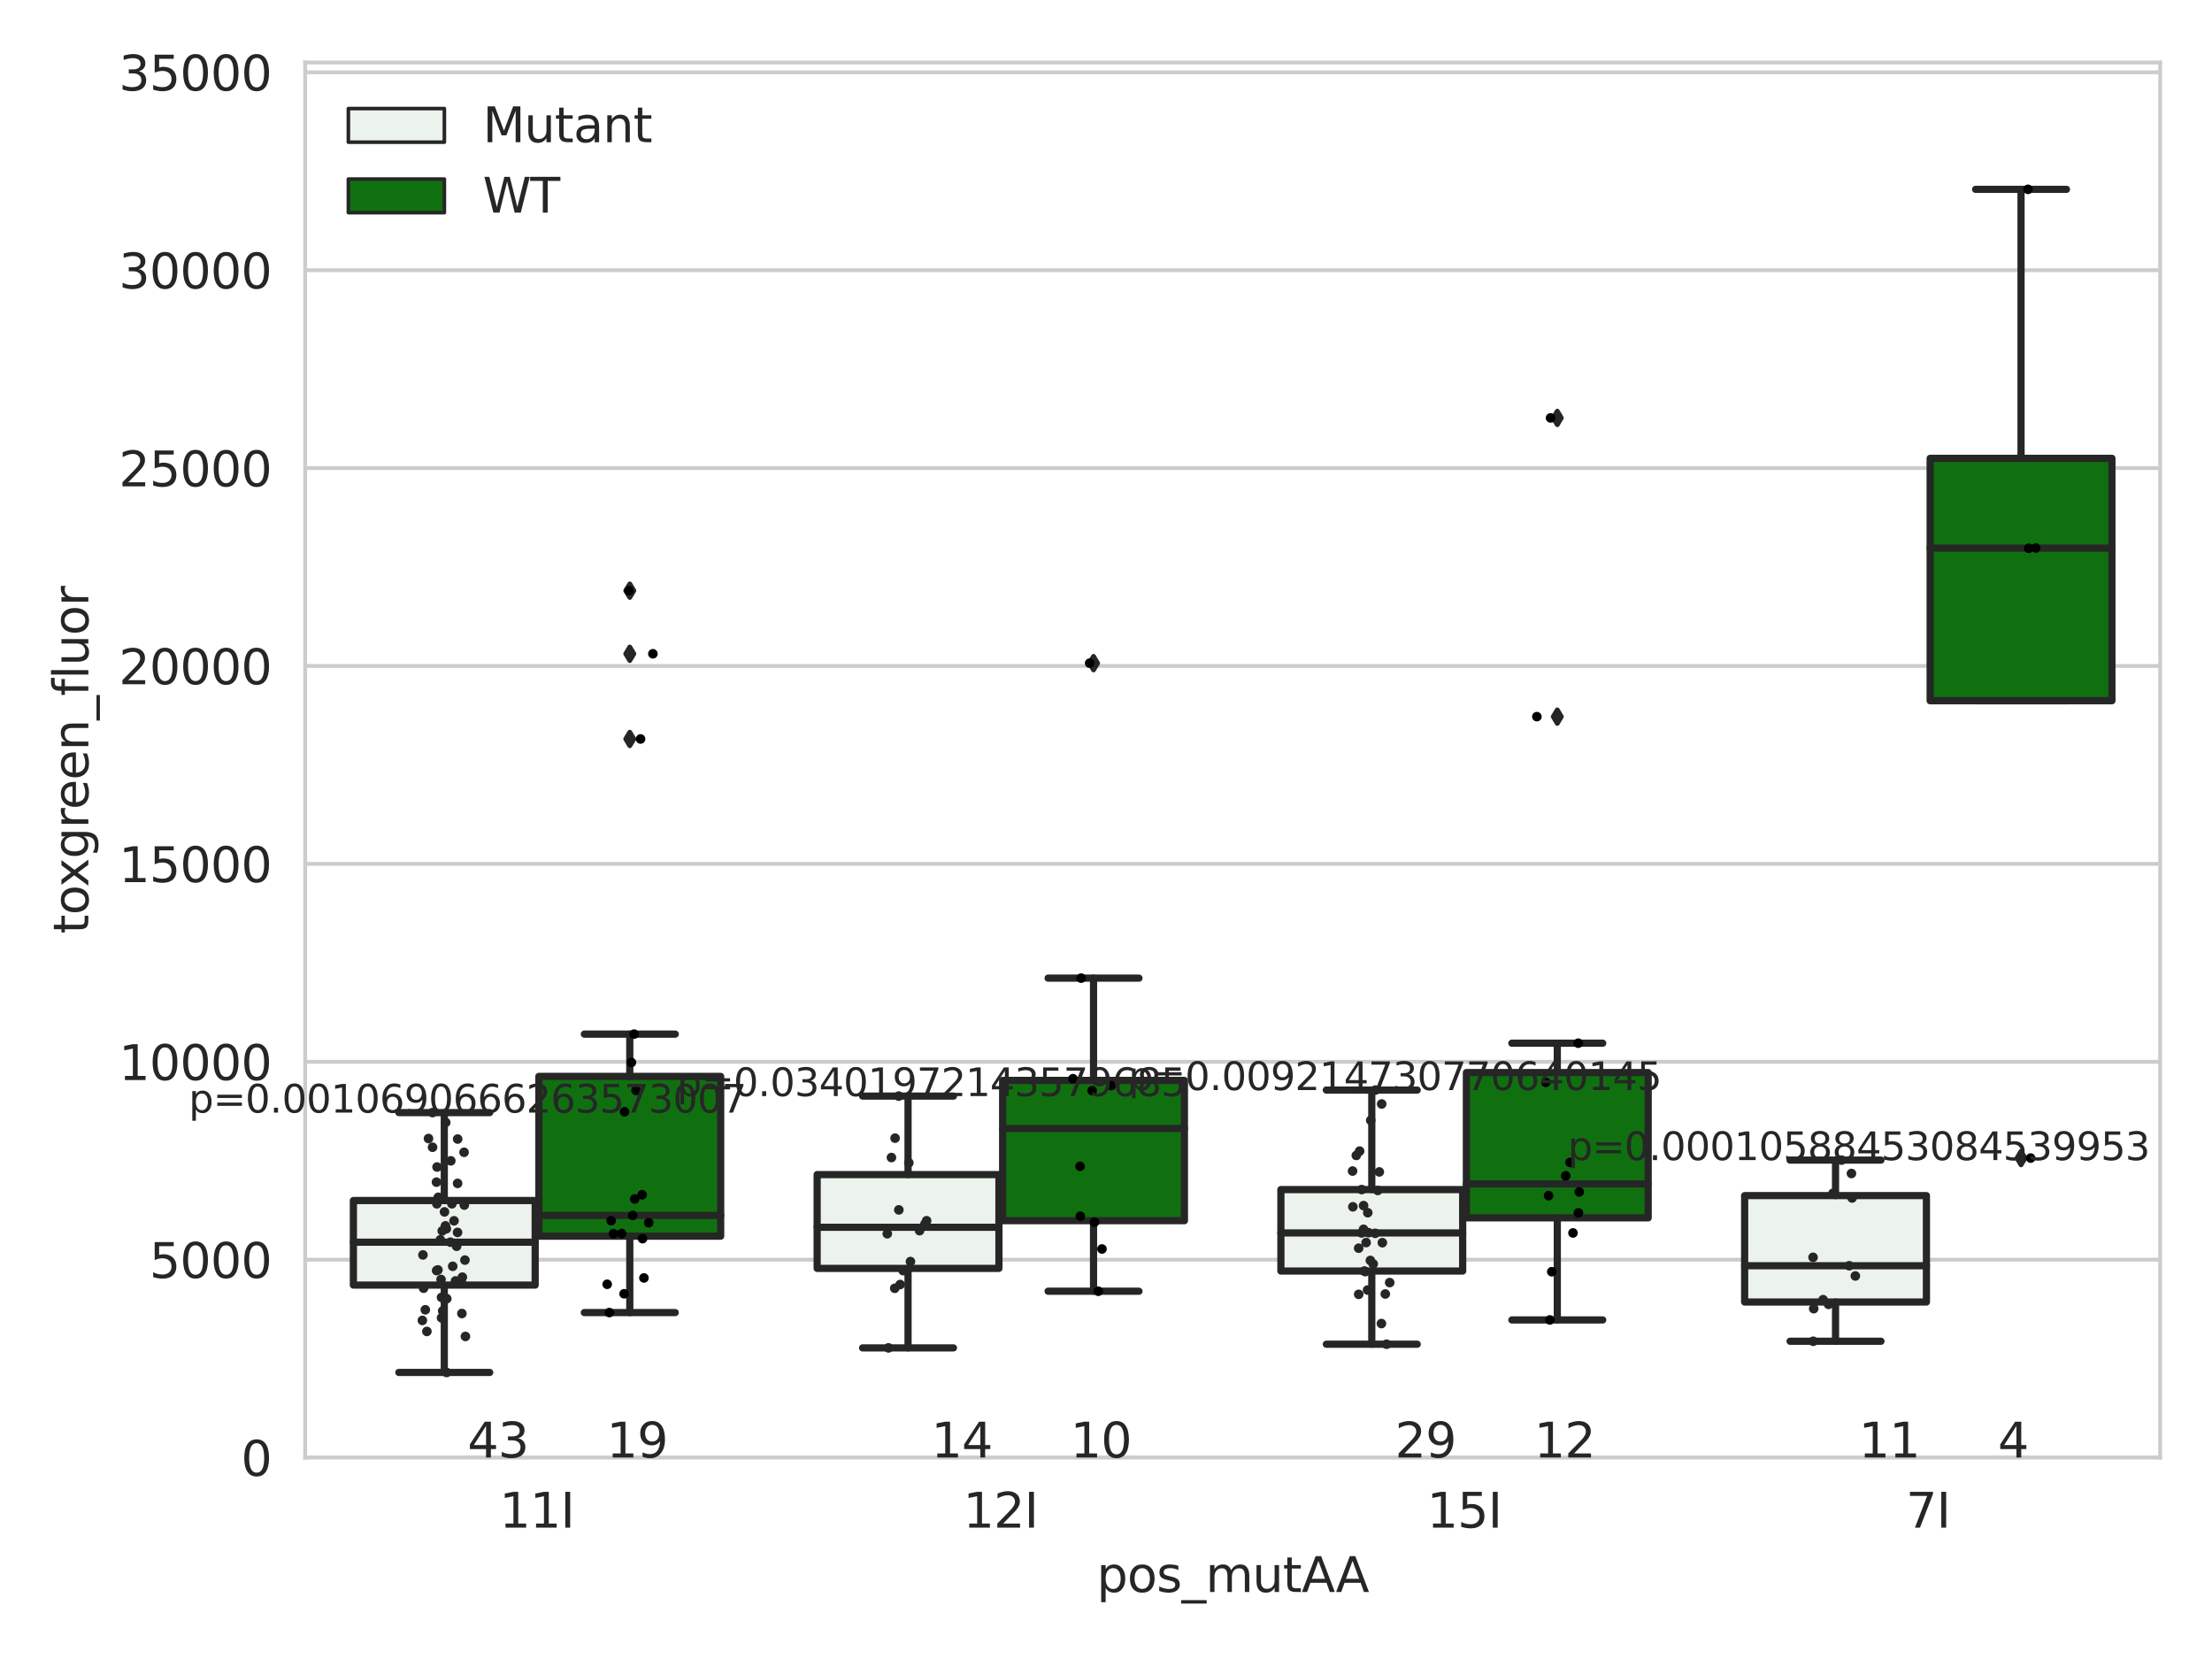 <?xml version="1.0" encoding="utf-8" standalone="no"?>
<!DOCTYPE svg PUBLIC "-//W3C//DTD SVG 1.1//EN"
  "http://www.w3.org/Graphics/SVG/1.1/DTD/svg11.dtd">
<svg xmlns:xlink="http://www.w3.org/1999/xlink" width="460.8pt" height="345.6pt" viewBox="0 0 460.8 345.6" xmlns="http://www.w3.org/2000/svg" version="1.1">
 <defs>
  <style type="text/css">*{stroke-linejoin: round; stroke-linecap: butt}</style>
 </defs>
 <g id="figure_1">
  <g id="patch_1">
   <path d="M 0 345.6 
L 460.8 345.6 
L 460.8 0 
L 0 0 
z
" style="fill: #ffffff"/>
  </g>
  <g id="axes_1">
   <g id="patch_2">
    <path d="M 63.571 303.64 
L 450 303.64 
L 450 13.022 
L 63.571 13.022 
z
" style="fill: #ffffff"/>
   </g>
   <g id="matplotlib.axis_1">
    <g id="xtick_1">
     <g id="text_1">
      <!-- 11I -->
      <g style="fill: #262626" transform="translate(104.037 318.238)scale(0.1 -0.1)">
       <defs>
        <path id="DejaVuSans-31" d="M 794 531 
L 1825 531 
L 1825 4091 
L 703 3866 
L 703 4441 
L 1819 4666 
L 2450 4666 
L 2450 531 
L 3481 531 
L 3481 0 
L 794 0 
L 794 531 
z
" transform="scale(0.016)"/>
        <path id="DejaVuSans-49" d="M 628 4666 
L 1259 4666 
L 1259 0 
L 628 0 
L 628 4666 
z
" transform="scale(0.016)"/>
       </defs>
       <use xlink:href="#DejaVuSans-31"/>
       <use xlink:href="#DejaVuSans-31" x="63.623"/>
       <use xlink:href="#DejaVuSans-49" x="127.246"/>
      </g>
     </g>
    </g>
    <g id="xtick_2">
     <g id="text_2">
      <!-- 12I -->
      <g style="fill: #262626" transform="translate(200.645 318.238)scale(0.1 -0.1)">
       <defs>
        <path id="DejaVuSans-32" d="M 1228 531 
L 3431 531 
L 3431 0 
L 469 0 
L 469 531 
Q 828 903 1448 1529 
Q 2069 2156 2228 2338 
Q 2531 2678 2651 2914 
Q 2772 3150 2772 3378 
Q 2772 3750 2511 3984 
Q 2250 4219 1831 4219 
Q 1534 4219 1204 4116 
Q 875 4013 500 3803 
L 500 4441 
Q 881 4594 1212 4672 
Q 1544 4750 1819 4750 
Q 2544 4750 2975 4387 
Q 3406 4025 3406 3419 
Q 3406 3131 3298 2873 
Q 3191 2616 2906 2266 
Q 2828 2175 2409 1742 
Q 1991 1309 1228 531 
z
" transform="scale(0.016)"/>
       </defs>
       <use xlink:href="#DejaVuSans-31"/>
       <use xlink:href="#DejaVuSans-32" x="63.623"/>
       <use xlink:href="#DejaVuSans-49" x="127.246"/>
      </g>
     </g>
    </g>
    <g id="xtick_3">
     <g id="text_3">
      <!-- 15I -->
      <g style="fill: #262626" transform="translate(297.252 318.238)scale(0.1 -0.1)">
       <defs>
        <path id="DejaVuSans-35" d="M 691 4666 
L 3169 4666 
L 3169 4134 
L 1269 4134 
L 1269 2991 
Q 1406 3038 1543 3061 
Q 1681 3084 1819 3084 
Q 2600 3084 3056 2656 
Q 3513 2228 3513 1497 
Q 3513 744 3044 326 
Q 2575 -91 1722 -91 
Q 1428 -91 1123 -41 
Q 819 9 494 109 
L 494 744 
Q 775 591 1075 516 
Q 1375 441 1709 441 
Q 2250 441 2565 725 
Q 2881 1009 2881 1497 
Q 2881 1984 2565 2268 
Q 2250 2553 1709 2553 
Q 1456 2553 1204 2497 
Q 953 2441 691 2322 
L 691 4666 
z
" transform="scale(0.016)"/>
       </defs>
       <use xlink:href="#DejaVuSans-31"/>
       <use xlink:href="#DejaVuSans-35" x="63.623"/>
       <use xlink:href="#DejaVuSans-49" x="127.246"/>
      </g>
     </g>
    </g>
    <g id="xtick_4">
     <g id="text_4">
      <!-- 7I -->
      <g style="fill: #262626" transform="translate(397.04 318.238)scale(0.1 -0.1)">
       <defs>
        <path id="DejaVuSans-37" d="M 525 4666 
L 3525 4666 
L 3525 4397 
L 1831 0 
L 1172 0 
L 2766 4134 
L 525 4134 
L 525 4666 
z
" transform="scale(0.016)"/>
       </defs>
       <use xlink:href="#DejaVuSans-37"/>
       <use xlink:href="#DejaVuSans-49" x="63.623"/>
      </g>
     </g>
    </g>
    <g id="text_5">
     <!-- pos_mutAA -->
     <g style="fill: #262626" transform="translate(228.47 331.638)scale(0.1 -0.1)">
      <defs>
       <path id="DejaVuSans-70" d="M 1159 525 
L 1159 -1331 
L 581 -1331 
L 581 3500 
L 1159 3500 
L 1159 2969 
Q 1341 3281 1617 3432 
Q 1894 3584 2278 3584 
Q 2916 3584 3314 3078 
Q 3713 2572 3713 1747 
Q 3713 922 3314 415 
Q 2916 -91 2278 -91 
Q 1894 -91 1617 61 
Q 1341 213 1159 525 
z
M 3116 1747 
Q 3116 2381 2855 2742 
Q 2594 3103 2138 3103 
Q 1681 3103 1420 2742 
Q 1159 2381 1159 1747 
Q 1159 1113 1420 752 
Q 1681 391 2138 391 
Q 2594 391 2855 752 
Q 3116 1113 3116 1747 
z
" transform="scale(0.016)"/>
       <path id="DejaVuSans-6f" d="M 1959 3097 
Q 1497 3097 1228 2736 
Q 959 2375 959 1747 
Q 959 1119 1226 758 
Q 1494 397 1959 397 
Q 2419 397 2687 759 
Q 2956 1122 2956 1747 
Q 2956 2369 2687 2733 
Q 2419 3097 1959 3097 
z
M 1959 3584 
Q 2709 3584 3137 3096 
Q 3566 2609 3566 1747 
Q 3566 888 3137 398 
Q 2709 -91 1959 -91 
Q 1206 -91 779 398 
Q 353 888 353 1747 
Q 353 2609 779 3096 
Q 1206 3584 1959 3584 
z
" transform="scale(0.016)"/>
       <path id="DejaVuSans-73" d="M 2834 3397 
L 2834 2853 
Q 2591 2978 2328 3040 
Q 2066 3103 1784 3103 
Q 1356 3103 1142 2972 
Q 928 2841 928 2578 
Q 928 2378 1081 2264 
Q 1234 2150 1697 2047 
L 1894 2003 
Q 2506 1872 2764 1633 
Q 3022 1394 3022 966 
Q 3022 478 2636 193 
Q 2250 -91 1575 -91 
Q 1294 -91 989 -36 
Q 684 19 347 128 
L 347 722 
Q 666 556 975 473 
Q 1284 391 1588 391 
Q 1994 391 2212 530 
Q 2431 669 2431 922 
Q 2431 1156 2273 1281 
Q 2116 1406 1581 1522 
L 1381 1569 
Q 847 1681 609 1914 
Q 372 2147 372 2553 
Q 372 3047 722 3315 
Q 1072 3584 1716 3584 
Q 2034 3584 2315 3537 
Q 2597 3491 2834 3397 
z
" transform="scale(0.016)"/>
       <path id="DejaVuSans-5f" d="M 3263 -1063 
L 3263 -1509 
L -63 -1509 
L -63 -1063 
L 3263 -1063 
z
" transform="scale(0.016)"/>
       <path id="DejaVuSans-6d" d="M 3328 2828 
Q 3544 3216 3844 3400 
Q 4144 3584 4550 3584 
Q 5097 3584 5394 3201 
Q 5691 2819 5691 2113 
L 5691 0 
L 5113 0 
L 5113 2094 
Q 5113 2597 4934 2840 
Q 4756 3084 4391 3084 
Q 3944 3084 3684 2787 
Q 3425 2491 3425 1978 
L 3425 0 
L 2847 0 
L 2847 2094 
Q 2847 2600 2669 2842 
Q 2491 3084 2119 3084 
Q 1678 3084 1418 2786 
Q 1159 2488 1159 1978 
L 1159 0 
L 581 0 
L 581 3500 
L 1159 3500 
L 1159 2956 
Q 1356 3278 1631 3431 
Q 1906 3584 2284 3584 
Q 2666 3584 2933 3390 
Q 3200 3197 3328 2828 
z
" transform="scale(0.016)"/>
       <path id="DejaVuSans-75" d="M 544 1381 
L 544 3500 
L 1119 3500 
L 1119 1403 
Q 1119 906 1312 657 
Q 1506 409 1894 409 
Q 2359 409 2629 706 
Q 2900 1003 2900 1516 
L 2900 3500 
L 3475 3500 
L 3475 0 
L 2900 0 
L 2900 538 
Q 2691 219 2414 64 
Q 2138 -91 1772 -91 
Q 1169 -91 856 284 
Q 544 659 544 1381 
z
M 1991 3584 
L 1991 3584 
z
" transform="scale(0.016)"/>
       <path id="DejaVuSans-74" d="M 1172 4494 
L 1172 3500 
L 2356 3500 
L 2356 3053 
L 1172 3053 
L 1172 1153 
Q 1172 725 1289 603 
Q 1406 481 1766 481 
L 2356 481 
L 2356 0 
L 1766 0 
Q 1100 0 847 248 
Q 594 497 594 1153 
L 594 3053 
L 172 3053 
L 172 3500 
L 594 3500 
L 594 4494 
L 1172 4494 
z
" transform="scale(0.016)"/>
       <path id="DejaVuSans-41" d="M 2188 4044 
L 1331 1722 
L 3047 1722 
L 2188 4044 
z
M 1831 4666 
L 2547 4666 
L 4325 0 
L 3669 0 
L 3244 1197 
L 1141 1197 
L 716 0 
L 50 0 
L 1831 4666 
z
" transform="scale(0.016)"/>
      </defs>
      <use xlink:href="#DejaVuSans-70"/>
      <use xlink:href="#DejaVuSans-6f" x="63.477"/>
      <use xlink:href="#DejaVuSans-73" x="124.658"/>
      <use xlink:href="#DejaVuSans-5f" x="176.758"/>
      <use xlink:href="#DejaVuSans-6d" x="226.758"/>
      <use xlink:href="#DejaVuSans-75" x="324.17"/>
      <use xlink:href="#DejaVuSans-74" x="387.549"/>
      <use xlink:href="#DejaVuSans-41" x="426.758"/>
      <use xlink:href="#DejaVuSans-41" x="497.916"/>
     </g>
    </g>
   </g>
   <g id="matplotlib.axis_2">
    <g id="ytick_1">
     <g id="line2d_1">
      <path d="M 63.571 303.64 
L 450 303.64 
" clip-path="url(#p6b03df310b)" style="fill: none; stroke: #cccccc; stroke-width: 0.8; stroke-linecap: round"/>
     </g>
     <g id="text_6">
      <!-- 0 -->
      <g style="fill: #262626" transform="translate(50.209 307.439)scale(0.1 -0.1)">
       <defs>
        <path id="DejaVuSans-30" d="M 2034 4250 
Q 1547 4250 1301 3770 
Q 1056 3291 1056 2328 
Q 1056 1369 1301 889 
Q 1547 409 2034 409 
Q 2525 409 2770 889 
Q 3016 1369 3016 2328 
Q 3016 3291 2770 3770 
Q 2525 4250 2034 4250 
z
M 2034 4750 
Q 2819 4750 3233 4129 
Q 3647 3509 3647 2328 
Q 3647 1150 3233 529 
Q 2819 -91 2034 -91 
Q 1250 -91 836 529 
Q 422 1150 422 2328 
Q 422 3509 836 4129 
Q 1250 4750 2034 4750 
z
" transform="scale(0.016)"/>
       </defs>
       <use xlink:href="#DejaVuSans-30"/>
      </g>
     </g>
    </g>
    <g id="ytick_2">
     <g id="line2d_2">
      <path d="M 63.571 262.414 
L 450 262.414 
" clip-path="url(#p6b03df310b)" style="fill: none; stroke: #cccccc; stroke-width: 0.8; stroke-linecap: round"/>
     </g>
     <g id="text_7">
      <!-- 5000 -->
      <g style="fill: #262626" transform="translate(31.121 266.214)scale(0.1 -0.1)">
       <use xlink:href="#DejaVuSans-35"/>
       <use xlink:href="#DejaVuSans-30" x="63.623"/>
       <use xlink:href="#DejaVuSans-30" x="127.246"/>
       <use xlink:href="#DejaVuSans-30" x="190.869"/>
      </g>
     </g>
    </g>
    <g id="ytick_3">
     <g id="line2d_3">
      <path d="M 63.571 221.189 
L 450 221.189 
" clip-path="url(#p6b03df310b)" style="fill: none; stroke: #cccccc; stroke-width: 0.8; stroke-linecap: round"/>
     </g>
     <g id="text_8">
      <!-- 10000 -->
      <g style="fill: #262626" transform="translate(24.759 224.988)scale(0.1 -0.1)">
       <use xlink:href="#DejaVuSans-31"/>
       <use xlink:href="#DejaVuSans-30" x="63.623"/>
       <use xlink:href="#DejaVuSans-30" x="127.246"/>
       <use xlink:href="#DejaVuSans-30" x="190.869"/>
       <use xlink:href="#DejaVuSans-30" x="254.492"/>
      </g>
     </g>
    </g>
    <g id="ytick_4">
     <g id="line2d_4">
      <path d="M 63.571 179.963 
L 450 179.963 
" clip-path="url(#p6b03df310b)" style="fill: none; stroke: #cccccc; stroke-width: 0.8; stroke-linecap: round"/>
     </g>
     <g id="text_9">
      <!-- 15000 -->
      <g style="fill: #262626" transform="translate(24.759 183.762)scale(0.1 -0.1)">
       <use xlink:href="#DejaVuSans-31"/>
       <use xlink:href="#DejaVuSans-35" x="63.623"/>
       <use xlink:href="#DejaVuSans-30" x="127.246"/>
       <use xlink:href="#DejaVuSans-30" x="190.869"/>
       <use xlink:href="#DejaVuSans-30" x="254.492"/>
      </g>
     </g>
    </g>
    <g id="ytick_5">
     <g id="line2d_5">
      <path d="M 63.571 138.738 
L 450 138.738 
" clip-path="url(#p6b03df310b)" style="fill: none; stroke: #cccccc; stroke-width: 0.8; stroke-linecap: round"/>
     </g>
     <g id="text_10">
      <!-- 20000 -->
      <g style="fill: #262626" transform="translate(24.759 142.537)scale(0.1 -0.1)">
       <use xlink:href="#DejaVuSans-32"/>
       <use xlink:href="#DejaVuSans-30" x="63.623"/>
       <use xlink:href="#DejaVuSans-30" x="127.246"/>
       <use xlink:href="#DejaVuSans-30" x="190.869"/>
       <use xlink:href="#DejaVuSans-30" x="254.492"/>
      </g>
     </g>
    </g>
    <g id="ytick_6">
     <g id="line2d_6">
      <path d="M 63.571 97.512 
L 450 97.512 
" clip-path="url(#p6b03df310b)" style="fill: none; stroke: #cccccc; stroke-width: 0.8; stroke-linecap: round"/>
     </g>
     <g id="text_11">
      <!-- 25000 -->
      <g style="fill: #262626" transform="translate(24.759 101.311)scale(0.1 -0.1)">
       <use xlink:href="#DejaVuSans-32"/>
       <use xlink:href="#DejaVuSans-35" x="63.623"/>
       <use xlink:href="#DejaVuSans-30" x="127.246"/>
       <use xlink:href="#DejaVuSans-30" x="190.869"/>
       <use xlink:href="#DejaVuSans-30" x="254.492"/>
      </g>
     </g>
    </g>
    <g id="ytick_7">
     <g id="line2d_7">
      <path d="M 63.571 56.286 
L 450 56.286 
" clip-path="url(#p6b03df310b)" style="fill: none; stroke: #cccccc; stroke-width: 0.8; stroke-linecap: round"/>
     </g>
     <g id="text_12">
      <!-- 30000 -->
      <g style="fill: #262626" transform="translate(24.759 60.085)scale(0.1 -0.1)">
       <defs>
        <path id="DejaVuSans-33" d="M 2597 2516 
Q 3050 2419 3304 2112 
Q 3559 1806 3559 1356 
Q 3559 666 3084 287 
Q 2609 -91 1734 -91 
Q 1441 -91 1130 -33 
Q 819 25 488 141 
L 488 750 
Q 750 597 1062 519 
Q 1375 441 1716 441 
Q 2309 441 2620 675 
Q 2931 909 2931 1356 
Q 2931 1769 2642 2001 
Q 2353 2234 1838 2234 
L 1294 2234 
L 1294 2753 
L 1863 2753 
Q 2328 2753 2575 2939 
Q 2822 3125 2822 3475 
Q 2822 3834 2567 4026 
Q 2313 4219 1838 4219 
Q 1578 4219 1281 4162 
Q 984 4106 628 3988 
L 628 4550 
Q 988 4650 1302 4700 
Q 1616 4750 1894 4750 
Q 2613 4750 3031 4423 
Q 3450 4097 3450 3541 
Q 3450 3153 3228 2886 
Q 3006 2619 2597 2516 
z
" transform="scale(0.016)"/>
       </defs>
       <use xlink:href="#DejaVuSans-33"/>
       <use xlink:href="#DejaVuSans-30" x="63.623"/>
       <use xlink:href="#DejaVuSans-30" x="127.246"/>
       <use xlink:href="#DejaVuSans-30" x="190.869"/>
       <use xlink:href="#DejaVuSans-30" x="254.492"/>
      </g>
     </g>
    </g>
    <g id="ytick_8">
     <g id="line2d_8">
      <path d="M 63.571 15.061 
L 450 15.061 
" clip-path="url(#p6b03df310b)" style="fill: none; stroke: #cccccc; stroke-width: 0.8; stroke-linecap: round"/>
     </g>
     <g id="text_13">
      <!-- 35000 -->
      <g style="fill: #262626" transform="translate(24.759 18.86)scale(0.1 -0.1)">
       <use xlink:href="#DejaVuSans-33"/>
       <use xlink:href="#DejaVuSans-35" x="63.623"/>
       <use xlink:href="#DejaVuSans-30" x="127.246"/>
       <use xlink:href="#DejaVuSans-30" x="190.869"/>
       <use xlink:href="#DejaVuSans-30" x="254.492"/>
      </g>
     </g>
    </g>
    <g id="text_14">
     <!-- toxgreen_fluor -->
     <g style="fill: #262626" transform="translate(18.401 194.526)rotate(-90)scale(0.1 -0.1)">
      <defs>
       <path id="DejaVuSans-78" d="M 3513 3500 
L 2247 1797 
L 3578 0 
L 2900 0 
L 1881 1375 
L 863 0 
L 184 0 
L 1544 1831 
L 300 3500 
L 978 3500 
L 1906 2253 
L 2834 3500 
L 3513 3500 
z
" transform="scale(0.016)"/>
       <path id="DejaVuSans-67" d="M 2906 1791 
Q 2906 2416 2648 2759 
Q 2391 3103 1925 3103 
Q 1463 3103 1205 2759 
Q 947 2416 947 1791 
Q 947 1169 1205 825 
Q 1463 481 1925 481 
Q 2391 481 2648 825 
Q 2906 1169 2906 1791 
z
M 3481 434 
Q 3481 -459 3084 -895 
Q 2688 -1331 1869 -1331 
Q 1566 -1331 1297 -1286 
Q 1028 -1241 775 -1147 
L 775 -588 
Q 1028 -725 1275 -790 
Q 1522 -856 1778 -856 
Q 2344 -856 2625 -561 
Q 2906 -266 2906 331 
L 2906 616 
Q 2728 306 2450 153 
Q 2172 0 1784 0 
Q 1141 0 747 490 
Q 353 981 353 1791 
Q 353 2603 747 3093 
Q 1141 3584 1784 3584 
Q 2172 3584 2450 3431 
Q 2728 3278 2906 2969 
L 2906 3500 
L 3481 3500 
L 3481 434 
z
" transform="scale(0.016)"/>
       <path id="DejaVuSans-72" d="M 2631 2963 
Q 2534 3019 2420 3045 
Q 2306 3072 2169 3072 
Q 1681 3072 1420 2755 
Q 1159 2438 1159 1844 
L 1159 0 
L 581 0 
L 581 3500 
L 1159 3500 
L 1159 2956 
Q 1341 3275 1631 3429 
Q 1922 3584 2338 3584 
Q 2397 3584 2469 3576 
Q 2541 3569 2628 3553 
L 2631 2963 
z
" transform="scale(0.016)"/>
       <path id="DejaVuSans-65" d="M 3597 1894 
L 3597 1613 
L 953 1613 
Q 991 1019 1311 708 
Q 1631 397 2203 397 
Q 2534 397 2845 478 
Q 3156 559 3463 722 
L 3463 178 
Q 3153 47 2828 -22 
Q 2503 -91 2169 -91 
Q 1331 -91 842 396 
Q 353 884 353 1716 
Q 353 2575 817 3079 
Q 1281 3584 2069 3584 
Q 2775 3584 3186 3129 
Q 3597 2675 3597 1894 
z
M 3022 2063 
Q 3016 2534 2758 2815 
Q 2500 3097 2075 3097 
Q 1594 3097 1305 2825 
Q 1016 2553 972 2059 
L 3022 2063 
z
" transform="scale(0.016)"/>
       <path id="DejaVuSans-6e" d="M 3513 2113 
L 3513 0 
L 2938 0 
L 2938 2094 
Q 2938 2591 2744 2837 
Q 2550 3084 2163 3084 
Q 1697 3084 1428 2787 
Q 1159 2491 1159 1978 
L 1159 0 
L 581 0 
L 581 3500 
L 1159 3500 
L 1159 2956 
Q 1366 3272 1645 3428 
Q 1925 3584 2291 3584 
Q 2894 3584 3203 3211 
Q 3513 2838 3513 2113 
z
" transform="scale(0.016)"/>
       <path id="DejaVuSans-66" d="M 2375 4863 
L 2375 4384 
L 1825 4384 
Q 1516 4384 1395 4259 
Q 1275 4134 1275 3809 
L 1275 3500 
L 2222 3500 
L 2222 3053 
L 1275 3053 
L 1275 0 
L 697 0 
L 697 3053 
L 147 3053 
L 147 3500 
L 697 3500 
L 697 3744 
Q 697 4328 969 4595 
Q 1241 4863 1831 4863 
L 2375 4863 
z
" transform="scale(0.016)"/>
       <path id="DejaVuSans-6c" d="M 603 4863 
L 1178 4863 
L 1178 0 
L 603 0 
L 603 4863 
z
" transform="scale(0.016)"/>
      </defs>
      <use xlink:href="#DejaVuSans-74"/>
      <use xlink:href="#DejaVuSans-6f" x="39.209"/>
      <use xlink:href="#DejaVuSans-78" x="97.266"/>
      <use xlink:href="#DejaVuSans-67" x="156.445"/>
      <use xlink:href="#DejaVuSans-72" x="219.922"/>
      <use xlink:href="#DejaVuSans-65" x="258.785"/>
      <use xlink:href="#DejaVuSans-65" x="320.309"/>
      <use xlink:href="#DejaVuSans-6e" x="381.832"/>
      <use xlink:href="#DejaVuSans-5f" x="445.211"/>
      <use xlink:href="#DejaVuSans-66" x="495.211"/>
      <use xlink:href="#DejaVuSans-6c" x="530.416"/>
      <use xlink:href="#DejaVuSans-75" x="558.199"/>
      <use xlink:href="#DejaVuSans-6f" x="621.578"/>
      <use xlink:href="#DejaVuSans-72" x="682.76"/>
     </g>
    </g>
   </g>
   <g id="patch_3">
    <path d="M 73.618 267.711 
L 111.488 267.711 
L 111.488 250.092 
L 73.618 250.092 
L 73.618 267.711 
z
" clip-path="url(#p6b03df310b)" style="fill: #ecf2ec; stroke: #262626; stroke-width: 1.5; stroke-linejoin: miter"/>
   </g>
   <g id="patch_4">
    <path d="M 112.261 257.517 
L 150.131 257.517 
L 150.131 224.235 
L 112.261 224.235 
L 112.261 257.517 
z
" clip-path="url(#p6b03df310b)" style="fill: #107010; stroke: #262626; stroke-width: 1.5; stroke-linejoin: miter"/>
   </g>
   <g id="patch_5">
    <path d="M 170.226 264.224 
L 208.096 264.224 
L 208.096 244.689 
L 170.226 244.689 
L 170.226 264.224 
z
" clip-path="url(#p6b03df310b)" style="fill: #ecf2ec; stroke: #262626; stroke-width: 1.5; stroke-linejoin: miter"/>
   </g>
   <g id="patch_6">
    <path d="M 208.868 254.293 
L 246.738 254.293 
L 246.738 225.073 
L 208.868 225.073 
L 208.868 254.293 
z
" clip-path="url(#p6b03df310b)" style="fill: #107010; stroke: #262626; stroke-width: 1.5; stroke-linejoin: miter"/>
   </g>
   <g id="patch_7">
    <path d="M 266.833 264.782 
L 304.703 264.782 
L 304.703 247.809 
L 266.833 247.809 
L 266.833 264.782 
z
" clip-path="url(#p6b03df310b)" style="fill: #ecf2ec; stroke: #262626; stroke-width: 1.5; stroke-linejoin: miter"/>
   </g>
   <g id="patch_8">
    <path d="M 305.476 253.699 
L 343.346 253.699 
L 343.346 223.436 
L 305.476 223.436 
L 305.476 253.699 
z
" clip-path="url(#p6b03df310b)" style="fill: #107010; stroke: #262626; stroke-width: 1.5; stroke-linejoin: miter"/>
   </g>
   <g id="patch_9">
    <path d="M 363.44 271.234 
L 401.31 271.234 
L 401.31 249.068 
L 363.44 249.068 
L 363.44 271.234 
z
" clip-path="url(#p6b03df310b)" style="fill: #ecf2ec; stroke: #262626; stroke-width: 1.5; stroke-linejoin: miter"/>
   </g>
   <g id="patch_10">
    <path d="M 402.083 145.976 
L 439.953 145.976 
L 439.953 95.479 
L 402.083 95.479 
L 402.083 145.976 
z
" clip-path="url(#p6b03df310b)" style="fill: #107010; stroke: #262626; stroke-width: 1.5; stroke-linejoin: miter"/>
   </g>
   <g id="patch_11">
    <path d="M 111.875 303.64 
L 111.875 303.64 
L 111.875 303.64 
L 111.875 303.64 
z
" clip-path="url(#p6b03df310b)" style="fill: #ecf2ec; stroke: #262626; stroke-width: 0.75; stroke-linejoin: miter"/>
   </g>
   <g id="patch_12">
    <path d="M 111.875 303.64 
L 111.875 303.64 
L 111.875 303.64 
L 111.875 303.64 
z
" clip-path="url(#p6b03df310b)" style="fill: #107010; stroke: #262626; stroke-width: 0.75; stroke-linejoin: miter"/>
   </g>
   <g id="PathCollection_1"/>
   <g id="PathCollection_2"/>
   <g id="line2d_9">
    <path d="M 92.553 267.711 
L 92.553 285.907 
" clip-path="url(#p6b03df310b)" style="fill: none; stroke: #262626; stroke-width: 1.5; stroke-linecap: round"/>
   </g>
   <g id="line2d_10">
    <path d="M 92.553 250.092 
L 92.553 231.774 
" clip-path="url(#p6b03df310b)" style="fill: none; stroke: #262626; stroke-width: 1.5; stroke-linecap: round"/>
   </g>
   <g id="line2d_11">
    <path d="M 83.086 285.907 
L 102.021 285.907 
" clip-path="url(#p6b03df310b)" style="fill: none; stroke: #262626; stroke-width: 1.5; stroke-linecap: round"/>
   </g>
   <g id="line2d_12">
    <path d="M 83.086 231.774 
L 102.021 231.774 
" clip-path="url(#p6b03df310b)" style="fill: none; stroke: #262626; stroke-width: 1.5; stroke-linecap: round"/>
   </g>
   <g id="line2d_13"/>
   <g id="line2d_14">
    <path d="M 131.196 257.517 
L 131.196 273.432 
" clip-path="url(#p6b03df310b)" style="fill: none; stroke: #262626; stroke-width: 1.5; stroke-linecap: round"/>
   </g>
   <g id="line2d_15">
    <path d="M 131.196 224.235 
L 131.196 215.427 
" clip-path="url(#p6b03df310b)" style="fill: none; stroke: #262626; stroke-width: 1.5; stroke-linecap: round"/>
   </g>
   <g id="line2d_16">
    <path d="M 121.729 273.432 
L 140.664 273.432 
" clip-path="url(#p6b03df310b)" style="fill: none; stroke: #262626; stroke-width: 1.5; stroke-linecap: round"/>
   </g>
   <g id="line2d_17">
    <path d="M 121.729 215.427 
L 140.664 215.427 
" clip-path="url(#p6b03df310b)" style="fill: none; stroke: #262626; stroke-width: 1.5; stroke-linecap: round"/>
   </g>
   <g id="line2d_18">
    <defs>
     <path id="m914fc1cb25" d="M -0 1.414 
L 0.849 0 
L 0 -1.414 
L -0.849 -0 
z
" style="stroke: #262626; stroke-linejoin: miter"/>
    </defs>
    <g clip-path="url(#p6b03df310b)">
     <use xlink:href="#m914fc1cb25" x="131.196" y="123.047" style="fill: #262626; stroke: #262626; stroke-linejoin: miter"/>
     <use xlink:href="#m914fc1cb25" x="131.196" y="153.942" style="fill: #262626; stroke: #262626; stroke-linejoin: miter"/>
     <use xlink:href="#m914fc1cb25" x="131.196" y="136.194" style="fill: #262626; stroke: #262626; stroke-linejoin: miter"/>
    </g>
   </g>
   <g id="line2d_19">
    <path d="M 189.161 264.224 
L 189.161 280.79 
" clip-path="url(#p6b03df310b)" style="fill: none; stroke: #262626; stroke-width: 1.5; stroke-linecap: round"/>
   </g>
   <g id="line2d_20">
    <path d="M 189.161 244.689 
L 189.161 228.338 
" clip-path="url(#p6b03df310b)" style="fill: none; stroke: #262626; stroke-width: 1.5; stroke-linecap: round"/>
   </g>
   <g id="line2d_21">
    <path d="M 179.693 280.79 
L 198.628 280.79 
" clip-path="url(#p6b03df310b)" style="fill: none; stroke: #262626; stroke-width: 1.5; stroke-linecap: round"/>
   </g>
   <g id="line2d_22">
    <path d="M 179.693 228.338 
L 198.628 228.338 
" clip-path="url(#p6b03df310b)" style="fill: none; stroke: #262626; stroke-width: 1.5; stroke-linecap: round"/>
   </g>
   <g id="line2d_23"/>
   <g id="line2d_24">
    <path d="M 227.803 254.293 
L 227.803 268.988 
" clip-path="url(#p6b03df310b)" style="fill: none; stroke: #262626; stroke-width: 1.5; stroke-linecap: round"/>
   </g>
   <g id="line2d_25">
    <path d="M 227.803 225.073 
L 227.803 203.765 
" clip-path="url(#p6b03df310b)" style="fill: none; stroke: #262626; stroke-width: 1.5; stroke-linecap: round"/>
   </g>
   <g id="line2d_26">
    <path d="M 218.336 268.988 
L 237.271 268.988 
" clip-path="url(#p6b03df310b)" style="fill: none; stroke: #262626; stroke-width: 1.5; stroke-linecap: round"/>
   </g>
   <g id="line2d_27">
    <path d="M 218.336 203.765 
L 237.271 203.765 
" clip-path="url(#p6b03df310b)" style="fill: none; stroke: #262626; stroke-width: 1.5; stroke-linecap: round"/>
   </g>
   <g id="line2d_28">
    <g clip-path="url(#p6b03df310b)">
     <use xlink:href="#m914fc1cb25" x="227.803" y="138.147" style="fill: #262626; stroke: #262626; stroke-linejoin: miter"/>
    </g>
   </g>
   <g id="line2d_29">
    <path d="M 285.768 264.782 
L 285.768 280.025 
" clip-path="url(#p6b03df310b)" style="fill: none; stroke: #262626; stroke-width: 1.5; stroke-linecap: round"/>
   </g>
   <g id="line2d_30">
    <path d="M 285.768 247.809 
L 285.768 227.084 
" clip-path="url(#p6b03df310b)" style="fill: none; stroke: #262626; stroke-width: 1.5; stroke-linecap: round"/>
   </g>
   <g id="line2d_31">
    <path d="M 276.3 280.025 
L 295.235 280.025 
" clip-path="url(#p6b03df310b)" style="fill: none; stroke: #262626; stroke-width: 1.5; stroke-linecap: round"/>
   </g>
   <g id="line2d_32">
    <path d="M 276.3 227.084 
L 295.235 227.084 
" clip-path="url(#p6b03df310b)" style="fill: none; stroke: #262626; stroke-width: 1.5; stroke-linecap: round"/>
   </g>
   <g id="line2d_33"/>
   <g id="line2d_34">
    <path d="M 324.411 253.699 
L 324.411 274.968 
" clip-path="url(#p6b03df310b)" style="fill: none; stroke: #262626; stroke-width: 1.5; stroke-linecap: round"/>
   </g>
   <g id="line2d_35">
    <path d="M 324.411 223.436 
L 324.411 217.317 
" clip-path="url(#p6b03df310b)" style="fill: none; stroke: #262626; stroke-width: 1.5; stroke-linecap: round"/>
   </g>
   <g id="line2d_36">
    <path d="M 314.943 274.968 
L 333.878 274.968 
" clip-path="url(#p6b03df310b)" style="fill: none; stroke: #262626; stroke-width: 1.5; stroke-linecap: round"/>
   </g>
   <g id="line2d_37">
    <path d="M 314.943 217.317 
L 333.878 217.317 
" clip-path="url(#p6b03df310b)" style="fill: none; stroke: #262626; stroke-width: 1.5; stroke-linecap: round"/>
   </g>
   <g id="line2d_38">
    <g clip-path="url(#p6b03df310b)">
     <use xlink:href="#m914fc1cb25" x="324.411" y="149.289" style="fill: #262626; stroke: #262626; stroke-linejoin: miter"/>
     <use xlink:href="#m914fc1cb25" x="324.411" y="87.059" style="fill: #262626; stroke: #262626; stroke-linejoin: miter"/>
    </g>
   </g>
   <g id="line2d_39">
    <path d="M 382.375 271.234 
L 382.375 279.407 
" clip-path="url(#p6b03df310b)" style="fill: none; stroke: #262626; stroke-width: 1.5; stroke-linecap: round"/>
   </g>
   <g id="line2d_40">
    <path d="M 382.375 249.068 
L 382.375 241.673 
" clip-path="url(#p6b03df310b)" style="fill: none; stroke: #262626; stroke-width: 1.5; stroke-linecap: round"/>
   </g>
   <g id="line2d_41">
    <path d="M 372.907 279.407 
L 391.842 279.407 
" clip-path="url(#p6b03df310b)" style="fill: none; stroke: #262626; stroke-width: 1.5; stroke-linecap: round"/>
   </g>
   <g id="line2d_42">
    <path d="M 372.907 241.673 
L 391.842 241.673 
" clip-path="url(#p6b03df310b)" style="fill: none; stroke: #262626; stroke-width: 1.5; stroke-linecap: round"/>
   </g>
   <g id="line2d_43"/>
   <g id="line2d_44">
    <path d="M 421.018 145.976 
L 421.018 145.976 
" clip-path="url(#p6b03df310b)" style="fill: none; stroke: #262626; stroke-width: 1.5; stroke-linecap: round"/>
   </g>
   <g id="line2d_45">
    <path d="M 421.018 95.479 
L 421.018 39.442 
" clip-path="url(#p6b03df310b)" style="fill: none; stroke: #262626; stroke-width: 1.5; stroke-linecap: round"/>
   </g>
   <g id="line2d_46">
    <path d="M 411.55 145.976 
L 430.485 145.976 
" clip-path="url(#p6b03df310b)" style="fill: none; stroke: #262626; stroke-width: 1.5; stroke-linecap: round"/>
   </g>
   <g id="line2d_47">
    <path d="M 411.55 39.442 
L 430.485 39.442 
" clip-path="url(#p6b03df310b)" style="fill: none; stroke: #262626; stroke-width: 1.5; stroke-linecap: round"/>
   </g>
   <g id="line2d_48">
    <g clip-path="url(#p6b03df310b)">
     <use xlink:href="#m914fc1cb25" x="421.018" y="241.249" style="fill: #262626; stroke: #262626; stroke-linejoin: miter"/>
    </g>
   </g>
   <g id="line2d_49">
    <path d="M 73.618 258.771 
L 111.488 258.771 
" clip-path="url(#p6b03df310b)" style="fill: none; stroke: #262626; stroke-width: 1.5; stroke-linecap: round"/>
   </g>
   <g id="line2d_50">
    <path d="M 112.261 253.196 
L 150.131 253.196 
" clip-path="url(#p6b03df310b)" style="fill: none; stroke: #262626; stroke-width: 1.5; stroke-linecap: round"/>
   </g>
   <g id="line2d_51">
    <path d="M 170.226 255.665 
L 208.096 255.665 
" clip-path="url(#p6b03df310b)" style="fill: none; stroke: #262626; stroke-width: 1.5; stroke-linecap: round"/>
   </g>
   <g id="line2d_52">
    <path d="M 208.868 235.083 
L 246.738 235.083 
" clip-path="url(#p6b03df310b)" style="fill: none; stroke: #262626; stroke-width: 1.5; stroke-linecap: round"/>
   </g>
   <g id="line2d_53">
    <path d="M 266.833 256.844 
L 304.703 256.844 
" clip-path="url(#p6b03df310b)" style="fill: none; stroke: #262626; stroke-width: 1.5; stroke-linecap: round"/>
   </g>
   <g id="line2d_54">
    <path d="M 305.476 246.627 
L 343.346 246.627 
" clip-path="url(#p6b03df310b)" style="fill: none; stroke: #262626; stroke-width: 1.5; stroke-linecap: round"/>
   </g>
   <g id="line2d_55">
    <path d="M 363.44 263.679 
L 401.31 263.679 
" clip-path="url(#p6b03df310b)" style="fill: none; stroke: #262626; stroke-width: 1.5; stroke-linecap: round"/>
   </g>
   <g id="line2d_56">
    <path d="M 402.083 114.188 
L 439.953 114.188 
" clip-path="url(#p6b03df310b)" style="fill: none; stroke: #262626; stroke-width: 1.5; stroke-linecap: round"/>
   </g>
   <g id="patch_13">
    <path d="M 63.571 303.64 
L 63.571 13.022 
" style="fill: none; stroke: #cccccc; stroke-width: 0.8; stroke-linejoin: miter; stroke-linecap: square"/>
   </g>
   <g id="patch_14">
    <path d="M 450 303.64 
L 450 13.022 
" style="fill: none; stroke: #cccccc; stroke-width: 0.8; stroke-linejoin: miter; stroke-linecap: square"/>
   </g>
   <g id="patch_15">
    <path d="M 63.571 303.64 
L 450 303.64 
" style="fill: none; stroke: #cccccc; stroke-width: 0.8; stroke-linejoin: miter; stroke-linecap: square"/>
   </g>
   <g id="patch_16">
    <path d="M 63.571 13.022 
L 450 13.022 
" style="fill: none; stroke: #cccccc; stroke-width: 0.8; stroke-linejoin: miter; stroke-linecap: square"/>
   </g>
   <g id="PathCollection_3">
    <defs>
     <path id="C0_0_f2fac6f666" d="M 0 1 
C 0.265 1 0.52 0.895 0.707 0.707 
C 0.895 0.52 1 0.265 1 -0 
C 1 -0.265 0.895 -0.52 0.707 -0.707 
C 0.52 -0.895 0.265 -1 0 -1 
C -0.265 -1 -0.52 -0.895 -0.707 -0.707 
C -0.895 -0.52 -1 -0.265 -1 0 
C -1 0.265 -0.895 0.52 -0.707 0.707 
C -0.52 0.895 -0.265 1 0 1 
z
"/>
    </defs>
    <g clip-path="url(#p6b03df310b)">
     <use xlink:href="#C0_0_f2fac6f666" x="88.241" y="268.354" style="fill: #262626"/>
    </g>
    <g clip-path="url(#p6b03df310b)">
     <use xlink:href="#C0_0_f2fac6f666" x="95.314" y="256.736" style="fill: #262626"/>
    </g>
    <g clip-path="url(#p6b03df310b)">
     <use xlink:href="#C0_0_f2fac6f666" x="95.326" y="246.523" style="fill: #262626"/>
    </g>
    <g clip-path="url(#p6b03df310b)">
     <use xlink:href="#C0_0_f2fac6f666" x="96.675" y="240.044" style="fill: #262626"/>
    </g>
    <g clip-path="url(#p6b03df310b)">
     <use xlink:href="#C0_0_f2fac6f666" x="89.265" y="237.175" style="fill: #262626"/>
    </g>
    <g clip-path="url(#p6b03df310b)">
     <use xlink:href="#C0_0_f2fac6f666" x="93.83" y="258.771" style="fill: #262626"/>
    </g>
    <g clip-path="url(#p6b03df310b)">
     <use xlink:href="#C0_0_f2fac6f666" x="94.895" y="266.843" style="fill: #262626"/>
    </g>
    <g clip-path="url(#p6b03df310b)">
     <use xlink:href="#C0_0_f2fac6f666" x="90.953" y="264.682" style="fill: #262626"/>
    </g>
    <g clip-path="url(#p6b03df310b)">
     <use xlink:href="#C0_0_f2fac6f666" x="94.585" y="254.319" style="fill: #262626"/>
    </g>
    <g clip-path="url(#p6b03df310b)">
     <use xlink:href="#C0_0_f2fac6f666" x="87.988" y="275.068" style="fill: #262626"/>
    </g>
    <g clip-path="url(#p6b03df310b)">
     <use xlink:href="#C0_0_f2fac6f666" x="94.14" y="250.768" style="fill: #262626"/>
    </g>
    <g clip-path="url(#p6b03df310b)">
     <use xlink:href="#C0_0_f2fac6f666" x="96.725" y="251.039" style="fill: #262626"/>
    </g>
    <g clip-path="url(#p6b03df310b)">
     <use xlink:href="#C0_0_f2fac6f666" x="92.599" y="252.459" style="fill: #262626"/>
    </g>
    <g clip-path="url(#p6b03df310b)">
     <use xlink:href="#C0_0_f2fac6f666" x="96.855" y="262.502" style="fill: #262626"/>
    </g>
    <g clip-path="url(#p6b03df310b)">
     <use xlink:href="#C0_0_f2fac6f666" x="91.23" y="264.546" style="fill: #262626"/>
    </g>
    <g clip-path="url(#p6b03df310b)">
     <use xlink:href="#C0_0_f2fac6f666" x="90.107" y="238.995" style="fill: #262626"/>
    </g>
    <g clip-path="url(#p6b03df310b)">
     <use xlink:href="#C0_0_f2fac6f666" x="88.601" y="272.851" style="fill: #262626"/>
    </g>
    <g clip-path="url(#p6b03df310b)">
     <use xlink:href="#C0_0_f2fac6f666" x="91.876" y="266.534" style="fill: #262626"/>
    </g>
    <g clip-path="url(#p6b03df310b)">
     <use xlink:href="#C0_0_f2fac6f666" x="90.928" y="246.266" style="fill: #262626"/>
    </g>
    <g clip-path="url(#p6b03df310b)">
     <use xlink:href="#C0_0_f2fac6f666" x="96.113" y="267.067" style="fill: #262626"/>
    </g>
    <g clip-path="url(#p6b03df310b)">
     <use xlink:href="#C0_0_f2fac6f666" x="90.109" y="231.774" style="fill: #262626"/>
    </g>
    <g clip-path="url(#p6b03df310b)">
     <use xlink:href="#C0_0_f2fac6f666" x="92.796" y="255.366" style="fill: #262626"/>
    </g>
    <g clip-path="url(#p6b03df310b)">
     <use xlink:href="#C0_0_f2fac6f666" x="95.12" y="259.617" style="fill: #262626"/>
    </g>
    <g clip-path="url(#p6b03df310b)">
     <use xlink:href="#C0_0_f2fac6f666" x="92.853" y="233.83" style="fill: #262626"/>
    </g>
    <g clip-path="url(#p6b03df310b)">
     <use xlink:href="#C0_0_f2fac6f666" x="96.223" y="273.631" style="fill: #262626"/>
    </g>
    <g clip-path="url(#p6b03df310b)">
     <use xlink:href="#C0_0_f2fac6f666" x="96.957" y="278.405" style="fill: #262626"/>
    </g>
    <g clip-path="url(#p6b03df310b)">
     <use xlink:href="#C0_0_f2fac6f666" x="94.307" y="263.796" style="fill: #262626"/>
    </g>
    <g clip-path="url(#p6b03df310b)">
     <use xlink:href="#C0_0_f2fac6f666" x="91.045" y="243.108" style="fill: #262626"/>
    </g>
    <g clip-path="url(#p6b03df310b)">
     <use xlink:href="#C0_0_f2fac6f666" x="92.219" y="273.098" style="fill: #262626"/>
    </g>
    <g clip-path="url(#p6b03df310b)">
     <use xlink:href="#C0_0_f2fac6f666" x="93.072" y="270.541" style="fill: #262626"/>
    </g>
    <g clip-path="url(#p6b03df310b)">
     <use xlink:href="#C0_0_f2fac6f666" x="92.128" y="256.415" style="fill: #262626"/>
    </g>
    <g clip-path="url(#p6b03df310b)">
     <use xlink:href="#C0_0_f2fac6f666" x="91.305" y="249.417" style="fill: #262626"/>
    </g>
    <g clip-path="url(#p6b03df310b)">
     <use xlink:href="#C0_0_f2fac6f666" x="91.728" y="258.271" style="fill: #262626"/>
    </g>
    <g clip-path="url(#p6b03df310b)">
     <use xlink:href="#C0_0_f2fac6f666" x="88.93" y="277.363" style="fill: #262626"/>
    </g>
    <g clip-path="url(#p6b03df310b)">
     <use xlink:href="#C0_0_f2fac6f666" x="91.986" y="274.535" style="fill: #262626"/>
    </g>
    <g clip-path="url(#p6b03df310b)">
     <use xlink:href="#C0_0_f2fac6f666" x="95.343" y="237.285" style="fill: #262626"/>
    </g>
    <g clip-path="url(#p6b03df310b)">
     <use xlink:href="#C0_0_f2fac6f666" x="96.316" y="266.057" style="fill: #262626"/>
    </g>
    <g clip-path="url(#p6b03df310b)">
     <use xlink:href="#C0_0_f2fac6f666" x="93.911" y="241.823" style="fill: #262626"/>
    </g>
    <g clip-path="url(#p6b03df310b)">
     <use xlink:href="#C0_0_f2fac6f666" x="93.056" y="285.907" style="fill: #262626"/>
    </g>
    <g clip-path="url(#p6b03df310b)">
     <use xlink:href="#C0_0_f2fac6f666" x="91.003" y="250.775" style="fill: #262626"/>
    </g>
    <g clip-path="url(#p6b03df310b)">
     <use xlink:href="#C0_0_f2fac6f666" x="88.104" y="261.423" style="fill: #262626"/>
    </g>
    <g clip-path="url(#p6b03df310b)">
     <use xlink:href="#C0_0_f2fac6f666" x="91.977" y="270.272" style="fill: #262626"/>
    </g>
    <g clip-path="url(#p6b03df310b)">
     <use xlink:href="#C0_0_f2fac6f666" x="92.98" y="255.979" style="fill: #262626"/>
    </g>
   </g>
   <g id="PathCollection_4">
    <defs>
     <path id="C1_0_45c81cf280" d="M 0 1 
C 0.265 1 0.52 0.895 0.707 0.707 
C 0.895 0.52 1 0.265 1 -0 
C 1 -0.265 0.895 -0.52 0.707 -0.707 
C 0.52 -0.895 0.265 -1 0 -1 
C -0.265 -1 -0.52 -0.895 -0.707 -0.707 
C -0.895 -0.52 -1 -0.265 -1 0 
C -1 0.265 -0.895 0.52 -0.707 0.707 
C -0.52 0.895 -0.265 1 0 1 
z
"/>
    </defs>
    <g clip-path="url(#p6b03df310b)">
     <use xlink:href="#C1_0_45c81cf280" x="132.49" y="227.143"/>
    </g>
    <g clip-path="url(#p6b03df310b)">
     <use xlink:href="#C1_0_45c81cf280" x="132.22" y="249.763"/>
    </g>
    <g clip-path="url(#p6b03df310b)">
     <use xlink:href="#C1_0_45c81cf280" x="127.311" y="254.298"/>
    </g>
    <g clip-path="url(#p6b03df310b)">
     <use xlink:href="#C1_0_45c81cf280" x="134.142" y="266.219"/>
    </g>
    <g clip-path="url(#p6b03df310b)">
     <use xlink:href="#C1_0_45c81cf280" x="131.014" y="123.047"/>
    </g>
    <g clip-path="url(#p6b03df310b)">
     <use xlink:href="#C1_0_45c81cf280" x="133.858" y="258.034"/>
    </g>
    <g clip-path="url(#p6b03df310b)">
     <use xlink:href="#C1_0_45c81cf280" x="130.012" y="269.518"/>
    </g>
    <g clip-path="url(#p6b03df310b)">
     <use xlink:href="#C1_0_45c81cf280" x="132.092" y="215.427"/>
    </g>
    <g clip-path="url(#p6b03df310b)">
     <use xlink:href="#C1_0_45c81cf280" x="133.768" y="248.887"/>
    </g>
    <g clip-path="url(#p6b03df310b)">
     <use xlink:href="#C1_0_45c81cf280" x="126.485" y="267.537"/>
    </g>
    <g clip-path="url(#p6b03df310b)">
     <use xlink:href="#C1_0_45c81cf280" x="135.138" y="254.718"/>
    </g>
    <g clip-path="url(#p6b03df310b)">
     <use xlink:href="#C1_0_45c81cf280" x="133.438" y="153.942"/>
    </g>
    <g clip-path="url(#p6b03df310b)">
     <use xlink:href="#C1_0_45c81cf280" x="131.537" y="221.327"/>
    </g>
    <g clip-path="url(#p6b03df310b)">
     <use xlink:href="#C1_0_45c81cf280" x="127.797" y="256.999"/>
    </g>
    <g clip-path="url(#p6b03df310b)">
     <use xlink:href="#C1_0_45c81cf280" x="131.8" y="253.196"/>
    </g>
    <g clip-path="url(#p6b03df310b)">
     <use xlink:href="#C1_0_45c81cf280" x="129.498" y="256.952"/>
    </g>
    <g clip-path="url(#p6b03df310b)">
     <use xlink:href="#C1_0_45c81cf280" x="130.111" y="231.604"/>
    </g>
    <g clip-path="url(#p6b03df310b)">
     <use xlink:href="#C1_0_45c81cf280" x="126.937" y="273.432"/>
    </g>
    <g clip-path="url(#p6b03df310b)">
     <use xlink:href="#C1_0_45c81cf280" x="136.009" y="136.194"/>
    </g>
   </g>
   <g id="PathCollection_5">
    <defs>
     <path id="C2_0_cdc7c6bc56" d="M 0 1 
C 0.265 1 0.52 0.895 0.707 0.707 
C 0.895 0.52 1 0.265 1 -0 
C 1 -0.265 0.895 -0.52 0.707 -0.707 
C 0.52 -0.895 0.265 -1 0 -1 
C -0.265 -1 -0.52 -0.895 -0.707 -0.707 
C -0.895 -0.52 -1 -0.265 -1 0 
C -1 0.265 -0.895 0.52 -0.707 0.707 
C -0.52 0.895 -0.265 1 0 1 
z
"/>
    </defs>
    <g clip-path="url(#p6b03df310b)">
     <use xlink:href="#C2_0_cdc7c6bc56" x="186.46" y="237.099" style="fill: #262626"/>
    </g>
    <g clip-path="url(#p6b03df310b)">
     <use xlink:href="#C2_0_cdc7c6bc56" x="187.241" y="252.042" style="fill: #262626"/>
    </g>
    <g clip-path="url(#p6b03df310b)">
     <use xlink:href="#C2_0_cdc7c6bc56" x="192.693" y="254.959" style="fill: #262626"/>
    </g>
    <g clip-path="url(#p6b03df310b)">
     <use xlink:href="#C2_0_cdc7c6bc56" x="186.393" y="268.374" style="fill: #262626"/>
    </g>
    <g clip-path="url(#p6b03df310b)">
     <use xlink:href="#C2_0_cdc7c6bc56" x="189.662" y="262.807" style="fill: #262626"/>
    </g>
    <g clip-path="url(#p6b03df310b)">
     <use xlink:href="#C2_0_cdc7c6bc56" x="193.031" y="254.301" style="fill: #262626"/>
    </g>
    <g clip-path="url(#p6b03df310b)">
     <use xlink:href="#C2_0_cdc7c6bc56" x="191.564" y="256.371" style="fill: #262626"/>
    </g>
    <g clip-path="url(#p6b03df310b)">
     <use xlink:href="#C2_0_cdc7c6bc56" x="187.224" y="228.338" style="fill: #262626"/>
    </g>
    <g clip-path="url(#p6b03df310b)">
     <use xlink:href="#C2_0_cdc7c6bc56" x="189.329" y="242.238" style="fill: #262626"/>
    </g>
    <g clip-path="url(#p6b03df310b)">
     <use xlink:href="#C2_0_cdc7c6bc56" x="184.84" y="257.01" style="fill: #262626"/>
    </g>
    <g clip-path="url(#p6b03df310b)">
     <use xlink:href="#C2_0_cdc7c6bc56" x="185.085" y="280.79" style="fill: #262626"/>
    </g>
    <g clip-path="url(#p6b03df310b)">
     <use xlink:href="#C2_0_cdc7c6bc56" x="188.145" y="264.696" style="fill: #262626"/>
    </g>
    <g clip-path="url(#p6b03df310b)">
     <use xlink:href="#C2_0_cdc7c6bc56" x="185.701" y="241.135" style="fill: #262626"/>
    </g>
    <g clip-path="url(#p6b03df310b)">
     <use xlink:href="#C2_0_cdc7c6bc56" x="187.52" y="267.588" style="fill: #262626"/>
    </g>
   </g>
   <g id="PathCollection_6">
    <defs>
     <path id="C3_0_9f6f5fa68d" d="M 0 1 
C 0.265 1 0.52 0.895 0.707 0.707 
C 0.895 0.52 1 0.265 1 -0 
C 1 -0.265 0.895 -0.52 0.707 -0.707 
C 0.52 -0.895 0.265 -1 0 -1 
C -0.265 -1 -0.52 -0.895 -0.707 -0.707 
C -0.895 -0.52 -1 -0.265 -1 0 
C -1 0.265 -0.895 0.52 -0.707 0.707 
C -0.52 0.895 -0.265 1 0 1 
z
"/>
    </defs>
    <g clip-path="url(#p6b03df310b)">
     <use xlink:href="#C3_0_9f6f5fa68d" x="229.561" y="260.186"/>
    </g>
    <g clip-path="url(#p6b03df310b)">
     <use xlink:href="#C3_0_9f6f5fa68d" x="231.487" y="226.147"/>
    </g>
    <g clip-path="url(#p6b03df310b)">
     <use xlink:href="#C3_0_9f6f5fa68d" x="224.997" y="242.966"/>
    </g>
    <g clip-path="url(#p6b03df310b)">
     <use xlink:href="#C3_0_9f6f5fa68d" x="228.804" y="268.988"/>
    </g>
    <g clip-path="url(#p6b03df310b)">
     <use xlink:href="#C3_0_9f6f5fa68d" x="227.51" y="227.2"/>
    </g>
    <g clip-path="url(#p6b03df310b)">
     <use xlink:href="#C3_0_9f6f5fa68d" x="223.519" y="224.715"/>
    </g>
    <g clip-path="url(#p6b03df310b)">
     <use xlink:href="#C3_0_9f6f5fa68d" x="225.059" y="253.356"/>
    </g>
    <g clip-path="url(#p6b03df310b)">
     <use xlink:href="#C3_0_9f6f5fa68d" x="225.224" y="203.765"/>
    </g>
    <g clip-path="url(#p6b03df310b)">
     <use xlink:href="#C3_0_9f6f5fa68d" x="228.005" y="254.605"/>
    </g>
    <g clip-path="url(#p6b03df310b)">
     <use xlink:href="#C3_0_9f6f5fa68d" x="227" y="138.147"/>
    </g>
   </g>
   <g id="PathCollection_7">
    <defs>
     <path id="C4_0_19d1953bc5" d="M 0 1 
C 0.265 1 0.52 0.895 0.707 0.707 
C 0.895 0.52 1 0.265 1 -0 
C 1 -0.265 0.895 -0.52 0.707 -0.707 
C 0.52 -0.895 0.265 -1 0 -1 
C -0.265 -1 -0.52 -0.895 -0.707 -0.707 
C -0.895 -0.52 -1 -0.265 -1 0 
C -1 0.265 -0.895 0.52 -0.707 0.707 
C -0.52 0.895 -0.265 1 0 1 
z
"/>
    </defs>
    <g clip-path="url(#p6b03df310b)">
     <use xlink:href="#C4_0_19d1953bc5" x="285.474" y="262.575" style="fill: #262626"/>
    </g>
    <g clip-path="url(#p6b03df310b)">
     <use xlink:href="#C4_0_19d1953bc5" x="288.853" y="280.025" style="fill: #262626"/>
    </g>
    <g clip-path="url(#p6b03df310b)">
     <use xlink:href="#C4_0_19d1953bc5" x="287.827" y="229.979" style="fill: #262626"/>
    </g>
    <g clip-path="url(#p6b03df310b)">
     <use xlink:href="#C4_0_19d1953bc5" x="287.778" y="275.724" style="fill: #262626"/>
    </g>
    <g clip-path="url(#p6b03df310b)">
     <use xlink:href="#C4_0_19d1953bc5" x="288.582" y="269.56" style="fill: #262626"/>
    </g>
    <g clip-path="url(#p6b03df310b)">
     <use xlink:href="#C4_0_19d1953bc5" x="284.048" y="256.086" style="fill: #262626"/>
    </g>
    <g clip-path="url(#p6b03df310b)">
     <use xlink:href="#C4_0_19d1953bc5" x="284.219" y="264.782" style="fill: #262626"/>
    </g>
    <g clip-path="url(#p6b03df310b)">
     <use xlink:href="#C4_0_19d1953bc5" x="283.657" y="256.844" style="fill: #262626"/>
    </g>
    <g clip-path="url(#p6b03df310b)">
     <use xlink:href="#C4_0_19d1953bc5" x="287.013" y="247.993" style="fill: #262626"/>
    </g>
    <g clip-path="url(#p6b03df310b)">
     <use xlink:href="#C4_0_19d1953bc5" x="283.672" y="247.809" style="fill: #262626"/>
    </g>
    <g clip-path="url(#p6b03df310b)">
     <use xlink:href="#C4_0_19d1953bc5" x="286.477" y="256.925" style="fill: #262626"/>
    </g>
    <g clip-path="url(#p6b03df310b)">
     <use xlink:href="#C4_0_19d1953bc5" x="285.548" y="233.39" style="fill: #262626"/>
    </g>
    <g clip-path="url(#p6b03df310b)">
     <use xlink:href="#C4_0_19d1953bc5" x="286.064" y="263.304" style="fill: #262626"/>
    </g>
    <g clip-path="url(#p6b03df310b)">
     <use xlink:href="#C4_0_19d1953bc5" x="284.441" y="264.903" style="fill: #262626"/>
    </g>
    <g clip-path="url(#p6b03df310b)">
     <use xlink:href="#C4_0_19d1953bc5" x="285.087" y="256.793" style="fill: #262626"/>
    </g>
    <g clip-path="url(#p6b03df310b)">
     <use xlink:href="#C4_0_19d1953bc5" x="289.498" y="267.188" style="fill: #262626"/>
    </g>
    <g clip-path="url(#p6b03df310b)">
     <use xlink:href="#C4_0_19d1953bc5" x="282.543" y="240.701" style="fill: #262626"/>
    </g>
    <g clip-path="url(#p6b03df310b)">
     <use xlink:href="#C4_0_19d1953bc5" x="281.828" y="251.397" style="fill: #262626"/>
    </g>
    <g clip-path="url(#p6b03df310b)">
     <use xlink:href="#C4_0_19d1953bc5" x="286.532" y="227.084" style="fill: #262626"/>
    </g>
    <g clip-path="url(#p6b03df310b)">
     <use xlink:href="#C4_0_19d1953bc5" x="284.89" y="268.743" style="fill: #262626"/>
    </g>
    <g clip-path="url(#p6b03df310b)">
     <use xlink:href="#C4_0_19d1953bc5" x="284.061" y="251.15" style="fill: #262626"/>
    </g>
    <g clip-path="url(#p6b03df310b)">
     <use xlink:href="#C4_0_19d1953bc5" x="283.042" y="269.638" style="fill: #262626"/>
    </g>
    <g clip-path="url(#p6b03df310b)">
     <use xlink:href="#C4_0_19d1953bc5" x="283.234" y="239.797" style="fill: #262626"/>
    </g>
    <g clip-path="url(#p6b03df310b)">
     <use xlink:href="#C4_0_19d1953bc5" x="287.333" y="244.132" style="fill: #262626"/>
    </g>
    <g clip-path="url(#p6b03df310b)">
     <use xlink:href="#C4_0_19d1953bc5" x="284.93" y="252.628" style="fill: #262626"/>
    </g>
    <g clip-path="url(#p6b03df310b)">
     <use xlink:href="#C4_0_19d1953bc5" x="283.038" y="260.019" style="fill: #262626"/>
    </g>
    <g clip-path="url(#p6b03df310b)">
     <use xlink:href="#C4_0_19d1953bc5" x="287.969" y="258.875" style="fill: #262626"/>
    </g>
    <g clip-path="url(#p6b03df310b)">
     <use xlink:href="#C4_0_19d1953bc5" x="281.765" y="243.953" style="fill: #262626"/>
    </g>
    <g clip-path="url(#p6b03df310b)">
     <use xlink:href="#C4_0_19d1953bc5" x="284.588" y="258.851" style="fill: #262626"/>
    </g>
   </g>
   <g id="PathCollection_8">
    <defs>
     <path id="C5_0_251ae764e4" d="M 0 1 
C 0.265 1 0.52 0.895 0.707 0.707 
C 0.895 0.52 1 0.265 1 -0 
C 1 -0.265 0.895 -0.52 0.707 -0.707 
C 0.52 -0.895 0.265 -1 0 -1 
C -0.265 -1 -0.52 -0.895 -0.707 -0.707 
C -0.895 -0.52 -1 -0.265 -1 0 
C -1 0.265 -0.895 0.52 -0.707 0.707 
C -0.52 0.895 -0.265 1 0 1 
z
"/>
    </defs>
    <g clip-path="url(#p6b03df310b)">
     <use xlink:href="#C5_0_251ae764e4" x="328.816" y="252.65"/>
    </g>
    <g clip-path="url(#p6b03df310b)">
     <use xlink:href="#C5_0_251ae764e4" x="327.062" y="242.16"/>
    </g>
    <g clip-path="url(#p6b03df310b)">
     <use xlink:href="#C5_0_251ae764e4" x="320.156" y="149.289"/>
    </g>
    <g clip-path="url(#p6b03df310b)">
     <use xlink:href="#C5_0_251ae764e4" x="328.989" y="248.303"/>
    </g>
    <g clip-path="url(#p6b03df310b)">
     <use xlink:href="#C5_0_251ae764e4" x="327.687" y="256.846"/>
    </g>
    <g clip-path="url(#p6b03df310b)">
     <use xlink:href="#C5_0_251ae764e4" x="322.022" y="225.475"/>
    </g>
    <g clip-path="url(#p6b03df310b)">
     <use xlink:href="#C5_0_251ae764e4" x="323.266" y="264.92"/>
    </g>
    <g clip-path="url(#p6b03df310b)">
     <use xlink:href="#C5_0_251ae764e4" x="328.78" y="217.317"/>
    </g>
    <g clip-path="url(#p6b03df310b)">
     <use xlink:href="#C5_0_251ae764e4" x="322.859" y="274.968"/>
    </g>
    <g clip-path="url(#p6b03df310b)">
     <use xlink:href="#C5_0_251ae764e4" x="323.01" y="87.059"/>
    </g>
    <g clip-path="url(#p6b03df310b)">
     <use xlink:href="#C5_0_251ae764e4" x="322.595" y="249.075"/>
    </g>
    <g clip-path="url(#p6b03df310b)">
     <use xlink:href="#C5_0_251ae764e4" x="326.172" y="244.952"/>
    </g>
   </g>
   <g id="PathCollection_9">
    <defs>
     <path id="C6_0_80b4fd0490" d="M 0 1 
C 0.265 1 0.52 0.895 0.707 0.707 
C 0.895 0.52 1 0.265 1 -0 
C 1 -0.265 0.895 -0.52 0.707 -0.707 
C 0.52 -0.895 0.265 -1 0 -1 
C -0.265 -1 -0.52 -0.895 -0.707 -0.707 
C -0.895 -0.52 -1 -0.265 -1 0 
C -1 0.265 -0.895 0.52 -0.707 0.707 
C -0.52 0.895 -0.265 1 0 1 
z
"/>
    </defs>
    <g clip-path="url(#p6b03df310b)">
     <use xlink:href="#C6_0_80b4fd0490" x="386.501" y="265.804" style="fill: #262626"/>
    </g>
    <g clip-path="url(#p6b03df310b)">
     <use xlink:href="#C6_0_80b4fd0490" x="383.632" y="241.673" style="fill: #262626"/>
    </g>
    <g clip-path="url(#p6b03df310b)">
     <use xlink:href="#C6_0_80b4fd0490" x="385.825" y="249.559" style="fill: #262626"/>
    </g>
    <g clip-path="url(#p6b03df310b)">
     <use xlink:href="#C6_0_80b4fd0490" x="385.69" y="244.462" style="fill: #262626"/>
    </g>
    <g clip-path="url(#p6b03df310b)">
     <use xlink:href="#C6_0_80b4fd0490" x="377.729" y="279.407" style="fill: #262626"/>
    </g>
    <g clip-path="url(#p6b03df310b)">
     <use xlink:href="#C6_0_80b4fd0490" x="379.789" y="270.746" style="fill: #262626"/>
    </g>
    <g clip-path="url(#p6b03df310b)">
     <use xlink:href="#C6_0_80b4fd0490" x="381.857" y="248.577" style="fill: #262626"/>
    </g>
    <g clip-path="url(#p6b03df310b)">
     <use xlink:href="#C6_0_80b4fd0490" x="380.919" y="271.722" style="fill: #262626"/>
    </g>
    <g clip-path="url(#p6b03df310b)">
     <use xlink:href="#C6_0_80b4fd0490" x="377.693" y="261.925" style="fill: #262626"/>
    </g>
    <g clip-path="url(#p6b03df310b)">
     <use xlink:href="#C6_0_80b4fd0490" x="377.83" y="272.619" style="fill: #262626"/>
    </g>
    <g clip-path="url(#p6b03df310b)">
     <use xlink:href="#C6_0_80b4fd0490" x="385.225" y="263.679" style="fill: #262626"/>
    </g>
   </g>
   <g id="PathCollection_10">
    <defs>
     <path id="C7_0_99b7b761c0" d="M 0 1 
C 0.265 1 0.52 0.895 0.707 0.707 
C 0.895 0.52 1 0.265 1 -0 
C 1 -0.265 0.895 -0.52 0.707 -0.707 
C 0.52 -0.895 0.265 -1 0 -1 
C -0.265 -1 -0.52 -0.895 -0.707 -0.707 
C -0.895 -0.52 -1 -0.265 -1 0 
C -1 0.265 -0.895 0.52 -0.707 0.707 
C -0.52 0.895 -0.265 1 0 1 
z
"/>
    </defs>
    <g clip-path="url(#p6b03df310b)">
     <use xlink:href="#C7_0_99b7b761c0" x="424.086" y="114.157"/>
    </g>
    <g clip-path="url(#p6b03df310b)">
     <use xlink:href="#C7_0_99b7b761c0" x="422.623" y="114.218"/>
    </g>
    <g clip-path="url(#p6b03df310b)">
     <use xlink:href="#C7_0_99b7b761c0" x="423.019" y="241.249"/>
    </g>
    <g clip-path="url(#p6b03df310b)">
     <use xlink:href="#C7_0_99b7b761c0" x="422.475" y="39.442"/>
    </g>
   </g>
   <g id="text_15">
    <!-- 43 -->
    <g style="fill: #262626" transform="translate(97.384 303.626)scale(0.1 -0.1)">
     <defs>
      <path id="DejaVuSans-34" d="M 2419 4116 
L 825 1625 
L 2419 1625 
L 2419 4116 
z
M 2253 4666 
L 3047 4666 
L 3047 1625 
L 3713 1625 
L 3713 1100 
L 3047 1100 
L 3047 0 
L 2419 0 
L 2419 1100 
L 313 1100 
L 313 1709 
L 2253 4666 
z
" transform="scale(0.016)"/>
     </defs>
     <use xlink:href="#DejaVuSans-34"/>
     <use xlink:href="#DejaVuSans-33" x="63.623"/>
    </g>
   </g>
   <g id="text_16">
    <!-- p=0.0010690666263573007 -->
    <g style="fill: #262626" transform="translate(39.321 231.774)scale(0.08 -0.08)">
     <defs>
      <path id="DejaVuSans-3d" d="M 678 2906 
L 4684 2906 
L 4684 2381 
L 678 2381 
L 678 2906 
z
M 678 1631 
L 4684 1631 
L 4684 1100 
L 678 1100 
L 678 1631 
z
" transform="scale(0.016)"/>
      <path id="DejaVuSans-2e" d="M 684 794 
L 1344 794 
L 1344 0 
L 684 0 
L 684 794 
z
" transform="scale(0.016)"/>
      <path id="DejaVuSans-36" d="M 2113 2584 
Q 1688 2584 1439 2293 
Q 1191 2003 1191 1497 
Q 1191 994 1439 701 
Q 1688 409 2113 409 
Q 2538 409 2786 701 
Q 3034 994 3034 1497 
Q 3034 2003 2786 2293 
Q 2538 2584 2113 2584 
z
M 3366 4563 
L 3366 3988 
Q 3128 4100 2886 4159 
Q 2644 4219 2406 4219 
Q 1781 4219 1451 3797 
Q 1122 3375 1075 2522 
Q 1259 2794 1537 2939 
Q 1816 3084 2150 3084 
Q 2853 3084 3261 2657 
Q 3669 2231 3669 1497 
Q 3669 778 3244 343 
Q 2819 -91 2113 -91 
Q 1303 -91 875 529 
Q 447 1150 447 2328 
Q 447 3434 972 4092 
Q 1497 4750 2381 4750 
Q 2619 4750 2861 4703 
Q 3103 4656 3366 4563 
z
" transform="scale(0.016)"/>
      <path id="DejaVuSans-39" d="M 703 97 
L 703 672 
Q 941 559 1184 500 
Q 1428 441 1663 441 
Q 2288 441 2617 861 
Q 2947 1281 2994 2138 
Q 2813 1869 2534 1725 
Q 2256 1581 1919 1581 
Q 1219 1581 811 2004 
Q 403 2428 403 3163 
Q 403 3881 828 4315 
Q 1253 4750 1959 4750 
Q 2769 4750 3195 4129 
Q 3622 3509 3622 2328 
Q 3622 1225 3098 567 
Q 2575 -91 1691 -91 
Q 1453 -91 1209 -44 
Q 966 3 703 97 
z
M 1959 2075 
Q 2384 2075 2632 2365 
Q 2881 2656 2881 3163 
Q 2881 3666 2632 3958 
Q 2384 4250 1959 4250 
Q 1534 4250 1286 3958 
Q 1038 3666 1038 3163 
Q 1038 2656 1286 2365 
Q 1534 2075 1959 2075 
z
" transform="scale(0.016)"/>
     </defs>
     <use xlink:href="#DejaVuSans-70"/>
     <use xlink:href="#DejaVuSans-3d" x="63.477"/>
     <use xlink:href="#DejaVuSans-30" x="147.266"/>
     <use xlink:href="#DejaVuSans-2e" x="210.889"/>
     <use xlink:href="#DejaVuSans-30" x="242.676"/>
     <use xlink:href="#DejaVuSans-30" x="306.299"/>
     <use xlink:href="#DejaVuSans-31" x="369.922"/>
     <use xlink:href="#DejaVuSans-30" x="433.545"/>
     <use xlink:href="#DejaVuSans-36" x="497.168"/>
     <use xlink:href="#DejaVuSans-39" x="560.791"/>
     <use xlink:href="#DejaVuSans-30" x="624.414"/>
     <use xlink:href="#DejaVuSans-36" x="688.037"/>
     <use xlink:href="#DejaVuSans-36" x="751.66"/>
     <use xlink:href="#DejaVuSans-36" x="815.283"/>
     <use xlink:href="#DejaVuSans-32" x="878.906"/>
     <use xlink:href="#DejaVuSans-36" x="942.529"/>
     <use xlink:href="#DejaVuSans-33" x="1006.152"/>
     <use xlink:href="#DejaVuSans-35" x="1069.775"/>
     <use xlink:href="#DejaVuSans-37" x="1133.398"/>
     <use xlink:href="#DejaVuSans-33" x="1197.021"/>
     <use xlink:href="#DejaVuSans-30" x="1260.645"/>
     <use xlink:href="#DejaVuSans-30" x="1324.268"/>
     <use xlink:href="#DejaVuSans-37" x="1387.891"/>
    </g>
   </g>
   <g id="text_17">
    <!-- 19 -->
    <g style="fill: #262626" transform="translate(126.366 303.626)scale(0.1 -0.1)">
     <use xlink:href="#DejaVuSans-31"/>
     <use xlink:href="#DejaVuSans-39" x="63.623"/>
    </g>
   </g>
   <g id="text_18">
    <!-- 14 -->
    <g style="fill: #262626" transform="translate(193.991 303.626)scale(0.1 -0.1)">
     <use xlink:href="#DejaVuSans-31"/>
     <use xlink:href="#DejaVuSans-34" x="63.623"/>
    </g>
   </g>
   <g id="text_19">
    <!-- p=0.03401972143579685 -->
    <g style="fill: #262626" transform="translate(141.018 228.338)scale(0.08 -0.08)">
     <defs>
      <path id="DejaVuSans-38" d="M 2034 2216 
Q 1584 2216 1326 1975 
Q 1069 1734 1069 1313 
Q 1069 891 1326 650 
Q 1584 409 2034 409 
Q 2484 409 2743 651 
Q 3003 894 3003 1313 
Q 3003 1734 2745 1975 
Q 2488 2216 2034 2216 
z
M 1403 2484 
Q 997 2584 770 2862 
Q 544 3141 544 3541 
Q 544 4100 942 4425 
Q 1341 4750 2034 4750 
Q 2731 4750 3128 4425 
Q 3525 4100 3525 3541 
Q 3525 3141 3298 2862 
Q 3072 2584 2669 2484 
Q 3125 2378 3379 2068 
Q 3634 1759 3634 1313 
Q 3634 634 3220 271 
Q 2806 -91 2034 -91 
Q 1263 -91 848 271 
Q 434 634 434 1313 
Q 434 1759 690 2068 
Q 947 2378 1403 2484 
z
M 1172 3481 
Q 1172 3119 1398 2916 
Q 1625 2713 2034 2713 
Q 2441 2713 2670 2916 
Q 2900 3119 2900 3481 
Q 2900 3844 2670 4047 
Q 2441 4250 2034 4250 
Q 1625 4250 1398 4047 
Q 1172 3844 1172 3481 
z
" transform="scale(0.016)"/>
     </defs>
     <use xlink:href="#DejaVuSans-70"/>
     <use xlink:href="#DejaVuSans-3d" x="63.477"/>
     <use xlink:href="#DejaVuSans-30" x="147.266"/>
     <use xlink:href="#DejaVuSans-2e" x="210.889"/>
     <use xlink:href="#DejaVuSans-30" x="242.676"/>
     <use xlink:href="#DejaVuSans-33" x="306.299"/>
     <use xlink:href="#DejaVuSans-34" x="369.922"/>
     <use xlink:href="#DejaVuSans-30" x="433.545"/>
     <use xlink:href="#DejaVuSans-31" x="497.168"/>
     <use xlink:href="#DejaVuSans-39" x="560.791"/>
     <use xlink:href="#DejaVuSans-37" x="624.414"/>
     <use xlink:href="#DejaVuSans-32" x="688.037"/>
     <use xlink:href="#DejaVuSans-31" x="751.66"/>
     <use xlink:href="#DejaVuSans-34" x="815.283"/>
     <use xlink:href="#DejaVuSans-33" x="878.906"/>
     <use xlink:href="#DejaVuSans-35" x="942.529"/>
     <use xlink:href="#DejaVuSans-37" x="1006.152"/>
     <use xlink:href="#DejaVuSans-39" x="1069.775"/>
     <use xlink:href="#DejaVuSans-36" x="1133.398"/>
     <use xlink:href="#DejaVuSans-38" x="1197.021"/>
     <use xlink:href="#DejaVuSans-35" x="1260.645"/>
    </g>
   </g>
   <g id="text_20">
    <!-- 10 -->
    <g style="fill: #262626" transform="translate(222.973 303.626)scale(0.1 -0.1)">
     <use xlink:href="#DejaVuSans-31"/>
     <use xlink:href="#DejaVuSans-30" x="63.623"/>
    </g>
   </g>
   <g id="text_21">
    <!-- 29 -->
    <g style="fill: #262626" transform="translate(290.598 303.626)scale(0.1 -0.1)">
     <use xlink:href="#DejaVuSans-32"/>
     <use xlink:href="#DejaVuSans-39" x="63.623"/>
    </g>
   </g>
   <g id="text_22">
    <!-- p=0.009214730770640145 -->
    <g style="fill: #262626" transform="translate(235.081 227.083)scale(0.08 -0.08)">
     <use xlink:href="#DejaVuSans-70"/>
     <use xlink:href="#DejaVuSans-3d" x="63.477"/>
     <use xlink:href="#DejaVuSans-30" x="147.266"/>
     <use xlink:href="#DejaVuSans-2e" x="210.889"/>
     <use xlink:href="#DejaVuSans-30" x="242.676"/>
     <use xlink:href="#DejaVuSans-30" x="306.299"/>
     <use xlink:href="#DejaVuSans-39" x="369.922"/>
     <use xlink:href="#DejaVuSans-32" x="433.545"/>
     <use xlink:href="#DejaVuSans-31" x="497.168"/>
     <use xlink:href="#DejaVuSans-34" x="560.791"/>
     <use xlink:href="#DejaVuSans-37" x="624.414"/>
     <use xlink:href="#DejaVuSans-33" x="688.037"/>
     <use xlink:href="#DejaVuSans-30" x="751.66"/>
     <use xlink:href="#DejaVuSans-37" x="815.283"/>
     <use xlink:href="#DejaVuSans-37" x="878.906"/>
     <use xlink:href="#DejaVuSans-30" x="942.529"/>
     <use xlink:href="#DejaVuSans-36" x="1006.152"/>
     <use xlink:href="#DejaVuSans-34" x="1069.775"/>
     <use xlink:href="#DejaVuSans-30" x="1133.398"/>
     <use xlink:href="#DejaVuSans-31" x="1197.021"/>
     <use xlink:href="#DejaVuSans-34" x="1260.645"/>
     <use xlink:href="#DejaVuSans-35" x="1324.268"/>
    </g>
   </g>
   <g id="text_23">
    <!-- 12 -->
    <g style="fill: #262626" transform="translate(319.58 303.626)scale(0.1 -0.1)">
     <use xlink:href="#DejaVuSans-31"/>
     <use xlink:href="#DejaVuSans-32" x="63.623"/>
    </g>
   </g>
   <g id="text_24">
    <!-- 11 -->
    <g style="fill: #262626" transform="translate(387.205 303.626)scale(0.1 -0.1)">
     <use xlink:href="#DejaVuSans-31"/>
     <use xlink:href="#DejaVuSans-31" x="63.623"/>
    </g>
   </g>
   <g id="text_25">
    <!-- p=0.00010588453084539953 -->
    <g style="fill: #262626" transform="translate(326.598 241.673)scale(0.08 -0.08)">
     <use xlink:href="#DejaVuSans-70"/>
     <use xlink:href="#DejaVuSans-3d" x="63.477"/>
     <use xlink:href="#DejaVuSans-30" x="147.266"/>
     <use xlink:href="#DejaVuSans-2e" x="210.889"/>
     <use xlink:href="#DejaVuSans-30" x="242.676"/>
     <use xlink:href="#DejaVuSans-30" x="306.299"/>
     <use xlink:href="#DejaVuSans-30" x="369.922"/>
     <use xlink:href="#DejaVuSans-31" x="433.545"/>
     <use xlink:href="#DejaVuSans-30" x="497.168"/>
     <use xlink:href="#DejaVuSans-35" x="560.791"/>
     <use xlink:href="#DejaVuSans-38" x="624.414"/>
     <use xlink:href="#DejaVuSans-38" x="688.037"/>
     <use xlink:href="#DejaVuSans-34" x="751.66"/>
     <use xlink:href="#DejaVuSans-35" x="815.283"/>
     <use xlink:href="#DejaVuSans-33" x="878.906"/>
     <use xlink:href="#DejaVuSans-30" x="942.529"/>
     <use xlink:href="#DejaVuSans-38" x="1006.152"/>
     <use xlink:href="#DejaVuSans-34" x="1069.775"/>
     <use xlink:href="#DejaVuSans-35" x="1133.398"/>
     <use xlink:href="#DejaVuSans-33" x="1197.021"/>
     <use xlink:href="#DejaVuSans-39" x="1260.645"/>
     <use xlink:href="#DejaVuSans-39" x="1324.268"/>
     <use xlink:href="#DejaVuSans-35" x="1387.891"/>
     <use xlink:href="#DejaVuSans-33" x="1451.514"/>
    </g>
   </g>
   <g id="text_26">
    <!-- 4 -->
    <g style="fill: #262626" transform="translate(416.187 303.626)scale(0.1 -0.1)">
     <use xlink:href="#DejaVuSans-34"/>
    </g>
   </g>
   <g id="legend_1">
    <g id="patch_17">
     <path d="M 72.571 29.621 
L 92.571 29.621 
L 92.571 22.621 
L 72.571 22.621 
z
" style="fill: #ecf2ec; stroke: #262626; stroke-width: 0.75; stroke-linejoin: miter"/>
    </g>
    <g id="text_27">
     <!-- Mutant -->
     <g style="fill: #262626" transform="translate(100.571 29.621)scale(0.1 -0.1)">
      <defs>
       <path id="DejaVuSans-4d" d="M 628 4666 
L 1569 4666 
L 2759 1491 
L 3956 4666 
L 4897 4666 
L 4897 0 
L 4281 0 
L 4281 4097 
L 3078 897 
L 2444 897 
L 1241 4097 
L 1241 0 
L 628 0 
L 628 4666 
z
" transform="scale(0.016)"/>
       <path id="DejaVuSans-61" d="M 2194 1759 
Q 1497 1759 1228 1600 
Q 959 1441 959 1056 
Q 959 750 1161 570 
Q 1363 391 1709 391 
Q 2188 391 2477 730 
Q 2766 1069 2766 1631 
L 2766 1759 
L 2194 1759 
z
M 3341 1997 
L 3341 0 
L 2766 0 
L 2766 531 
Q 2569 213 2275 61 
Q 1981 -91 1556 -91 
Q 1019 -91 701 211 
Q 384 513 384 1019 
Q 384 1609 779 1909 
Q 1175 2209 1959 2209 
L 2766 2209 
L 2766 2266 
Q 2766 2663 2505 2880 
Q 2244 3097 1772 3097 
Q 1472 3097 1187 3025 
Q 903 2953 641 2809 
L 641 3341 
Q 956 3463 1253 3523 
Q 1550 3584 1831 3584 
Q 2591 3584 2966 3190 
Q 3341 2797 3341 1997 
z
" transform="scale(0.016)"/>
      </defs>
      <use xlink:href="#DejaVuSans-4d"/>
      <use xlink:href="#DejaVuSans-75" x="86.279"/>
      <use xlink:href="#DejaVuSans-74" x="149.658"/>
      <use xlink:href="#DejaVuSans-61" x="188.867"/>
      <use xlink:href="#DejaVuSans-6e" x="250.146"/>
      <use xlink:href="#DejaVuSans-74" x="313.525"/>
     </g>
    </g>
    <g id="patch_18">
     <path d="M 72.571 44.299 
L 92.571 44.299 
L 92.571 37.299 
L 72.571 37.299 
z
" style="fill: #107010; stroke: #262626; stroke-width: 0.75; stroke-linejoin: miter"/>
    </g>
    <g id="text_28">
     <!-- WT -->
     <g style="fill: #262626" transform="translate(100.571 44.299)scale(0.1 -0.1)">
      <defs>
       <path id="DejaVuSans-57" d="M 213 4666 
L 850 4666 
L 1831 722 
L 2809 4666 
L 3519 4666 
L 4500 722 
L 5478 4666 
L 6119 4666 
L 4947 0 
L 4153 0 
L 3169 4050 
L 2175 0 
L 1381 0 
L 213 4666 
z
" transform="scale(0.016)"/>
       <path id="DejaVuSans-54" d="M -19 4666 
L 3928 4666 
L 3928 4134 
L 2272 4134 
L 2272 0 
L 1638 0 
L 1638 4134 
L -19 4134 
L -19 4666 
z
" transform="scale(0.016)"/>
      </defs>
      <use xlink:href="#DejaVuSans-57"/>
      <use xlink:href="#DejaVuSans-54" x="98.877"/>
     </g>
    </g>
   </g>
  </g>
 </g>
 <defs>
  <clipPath id="p6b03df310b">
   <rect x="63.571" y="13.022" width="386.429" height="290.618"/>
  </clipPath>
 </defs>
</svg>
